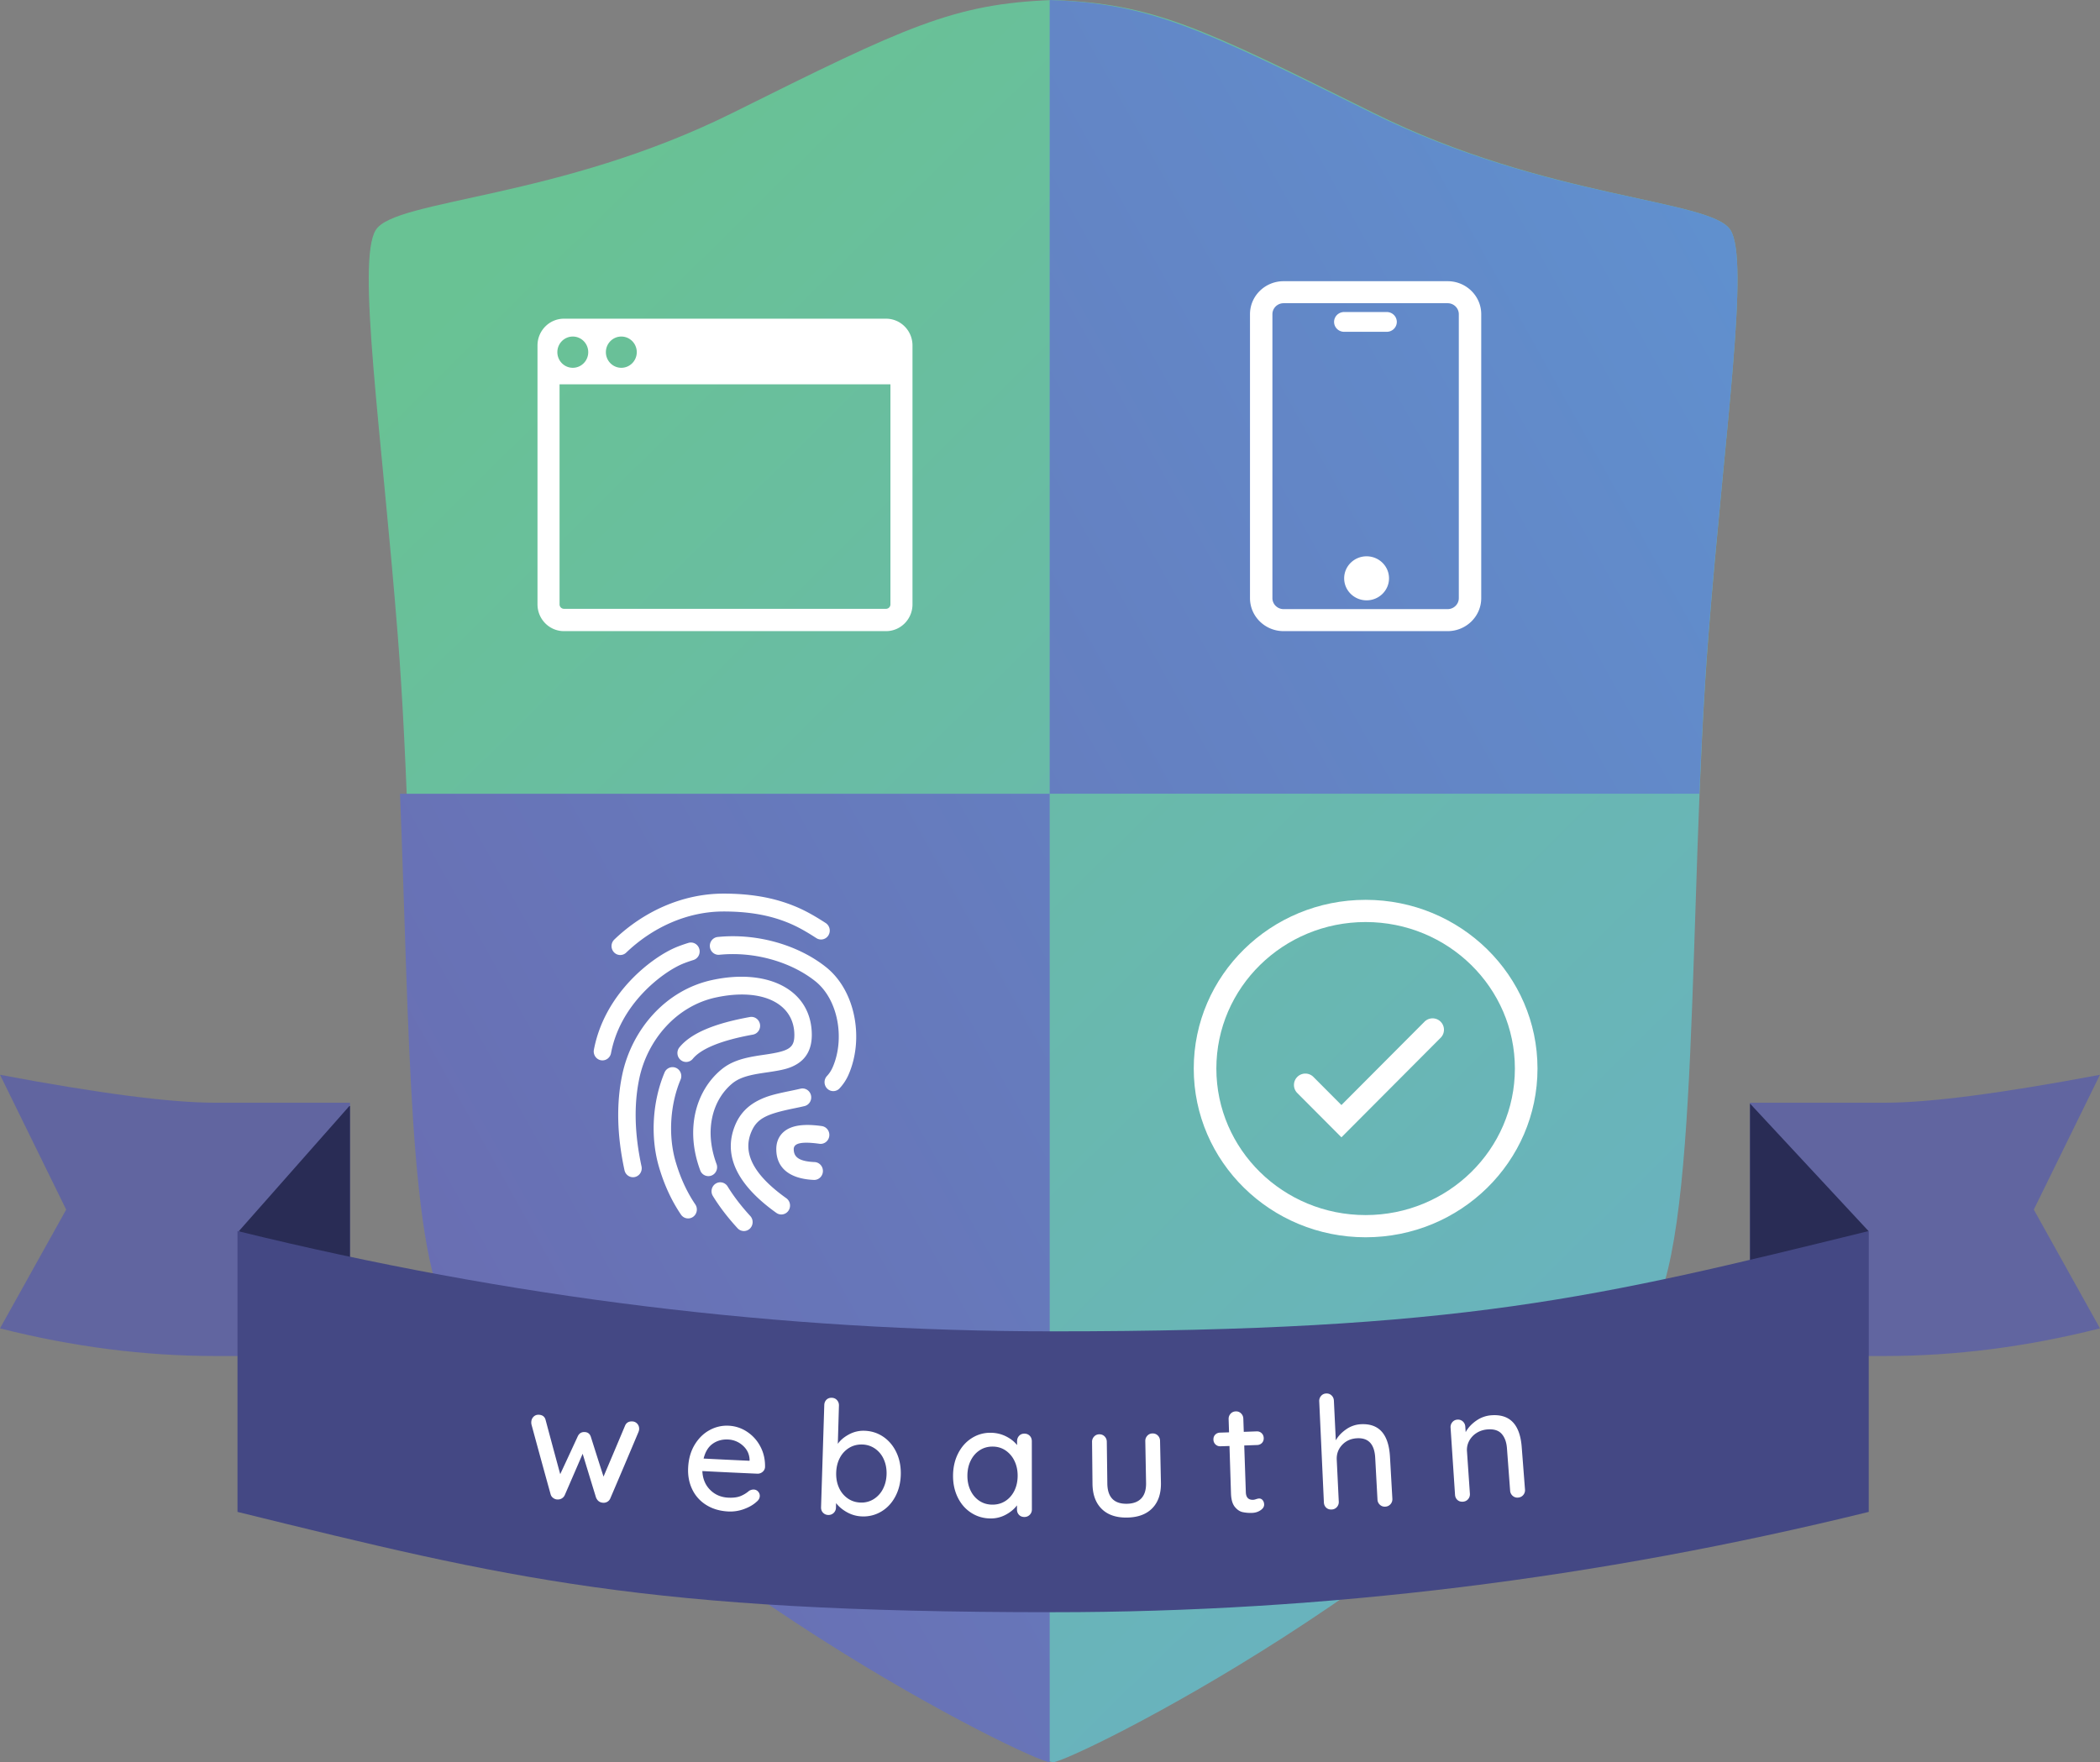 <svg xmlns="http://www.w3.org/2000/svg" viewBox="0 0 336 282"><rect x="0" y="0" width="336" height="282" fill="#808080" stroke="none"/><defs><linearGradient id="a" x1="112.54" x2="258.15" y1="19.633" y2="208.94" gradientTransform="scale(.881 1.135)" gradientUnits="userSpaceOnUse"><stop offset="0" stop-color="#69C294"/><stop offset="1" stop-color="#69B3BD"/></linearGradient><linearGradient id="c" x1="326.37" x2="75.401" y1="31.51" y2="216.48" gradientTransform="scale(.871 1.148)" gradientUnits="userSpaceOnUse"><stop offset="0" stop-color="#6091CF"/><stop offset="1" stop-color="#6A6BB0"/></linearGradient></defs><g fill-rule="evenodd"><path fill="url(#a)" d="m169.5 1.006.153.006c15.776.6 23.354 4.231 51.1 18.044 27.748 13.813 54.01 13.809 57.12 18.752s-.941 32.27-3.506 64.748c-3.419 43.309-1.13 98.459-9.805 109.82-31.245 40.908-92.349 70.628-95.063 70.628-2.714-.006-63.817-29.726-95.062-70.634-8.675-11.357-6.386-66.507-9.805-109.82-2.565-32.478-6.617-59.805-3.507-64.748s29.373-4.94 57.12-18.752c27.747-13.813 35.326-17.444 51.101-18.044L169.5 1z" transform="translate(-1 -1)"/><path fill="url(#c)" d="M272.9 128.02H168.95V1v.003l.154.006c15.855.6 23.472 4.232 51.359 18.045s54.282 13.809 57.408 18.752-.947 32.27-3.525 64.748c-.65 8.191-1.094 16.807-1.447 25.469zM168.95 283c-2.728-.006-64.139-29.726-95.542-70.635-7.069-9.208-6.894-47.208-8.406-84.342h103.95z" transform="translate(-1 -1)"/><g fill="#fff" fill-rule="nonzero"><path d="M218.5 198c-15.188 0-27.5-12.088-27.5-27s12.312-27 27.5-27 27.5 12.088 27.5 27-12.312 27-27.5 27m0-3.553c13.189 0 23.882-10.498 23.882-23.447s-10.692-23.447-23.882-23.447-23.882 10.498-23.882 23.447 10.692 23.447 23.882 23.447"/><path d="m214.63 176.84 13.253-13.3a1.823 1.823 0 1 1 2.581 2.573l-15.834 15.89-7.102-7.127a1.823 1.823 0 0 1 2.581-2.573zM89.529 61.505v35.21a.71.71 0 0 0 .706.714h51.529a.71.71 0 0 0 .706-.714v-35.21zM90.235 51h51.529c2.339 0 4.235 1.919 4.235 4.286v41.429c0 2.367-1.896 4.285-4.235 4.285h-51.53C87.897 101 86 99.082 86 96.715v-41.43C86 52.92 87.896 51 90.235 51m1.412 7.857c1.364 0 2.47-1.12 2.47-2.5s-1.106-2.5-2.47-2.5-2.47 1.12-2.47 2.5 1.105 2.5 2.47 2.5m7.764 0c1.365 0 2.471-1.12 2.471-2.5s-1.106-2.5-2.47-2.5-2.471 1.12-2.471 2.5 1.106 2.5 2.47 2.5M205.38 48.522c-.99 0-1.794.788-1.794 1.761v45.434c0 .973.803 1.761 1.794 1.761h26.236c.99 0 1.794-.788 1.794-1.761V50.283c0-.973-.803-1.761-1.794-1.761zm0-3.522h26.236c2.972 0 5.382 2.365 5.382 5.283v45.434c0 2.918-2.41 5.283-5.382 5.283H205.38c-2.972 0-5.382-2.365-5.382-5.283V50.283c0-2.918 2.41-5.283 5.382-5.283m9.687 8.1c-.891 0-1.614-.709-1.614-1.584s.723-1.585 1.614-1.585h6.807c.892 0 1.615.71 1.615 1.585s-.723 1.585-1.615 1.585zm3.588 42.97c-1.981 0-3.588-1.577-3.588-3.522s1.607-3.522 3.588-3.522 3.588 1.577 3.588 3.522-1.606 3.522-3.588 3.522M134.33 174.17a1.37 1.37 0 0 1-1.973.042 1.455 1.455 0 0 1-.04-2.022c.382-.408.695-.89.942-1.468 1.924-4.498.873-10.761-2.807-13.696-3.781-3.016-9.612-4.811-15.346-4.236-.767.077-1.45-.497-1.525-1.283s.486-1.486 1.253-1.563c6.455-.648 12.995 1.366 17.332 4.825 4.765 3.801 6.053 11.48 3.649 17.1a7.8 7.8 0 0 1-1.485 2.3zm-19.684 12.106c.274.738-.087 1.564-.807 1.845a1.386 1.386 0 0 1-1.801-.827c-2.472-6.65-.67-12.761 3.348-16.112 1.414-1.18 3.081-1.769 5.493-2.178.43-.073.626-.103 1.565-.24 3.796-.556 4.653-1.055 4.653-3.132 0-5.016-5.093-7.609-12.549-6.008-6.436 1.382-10.989 6.915-12.261 12.968-.879 4.182-.765 8.867.356 14.06.166.771-.31 1.534-1.062 1.705s-1.497-.317-1.663-1.088c-1.203-5.576-1.327-10.67-.36-15.279 1.488-7.076 6.796-13.528 14.418-15.165 8.969-1.925 15.912 1.609 15.912 8.806 0 2.205-.851 3.77-2.463 4.71-1.115.649-2.192.903-4.586 1.253-.915.134-1.103.162-1.504.23-1.974.336-3.236.782-4.187 1.575-3.11 2.595-4.533 7.416-2.502 12.877zm5.396 8.319c.528.575.5 1.48-.061 2.02s-1.445.513-1.972-.062c-1.587-1.73-2.9-3.451-3.949-5.159-.41-.668-.214-1.551.438-1.972s1.514-.219 1.924.45c.95 1.547 2.153 3.123 3.62 4.723m11.447-14.39c.764.107 1.298.828 1.193 1.61s-.808 1.33-1.571 1.223c-3.079-.432-4.114-.02-4.114.857 0 1.298.885 1.961 3.334 2.069.77.034 1.368.7 1.334 1.49-.033.789-.684 1.4-1.453 1.367-3.778-.166-6.006-1.835-6.006-4.926 0-1.618.831-2.846 2.314-3.437 1.214-.485 2.856-.55 4.97-.253m-20.244 12.535c.44.648.283 1.54-.35 1.99s-1.502.29-1.942-.359q-2.276-3.36-3.53-7.665c-1.4-4.806-1.022-10.494.905-15.07a1.383 1.383 0 0 1 1.834-.746c.708.313 1.034 1.154.729 1.879-1.671 3.968-2.004 8.966-.794 13.119q1.132 3.877 3.148 6.852m-.395-23.305c-.496.604-1.376.682-1.966.174s-.666-1.41-.17-2.014c1.854-2.26 5.597-3.821 11.266-4.842.759-.137 1.482.383 1.616 1.16.133.778-.374 1.52-1.133 1.656-5.076.914-8.292 2.255-9.613 3.866zm21.258-21.726a1.45 1.45 0 0 1 .437 1.972 1.376 1.376 0 0 1-1.925.447c-2.142-1.384-3.654-2.19-5.627-2.879-2.589-.903-5.575-1.385-9.229-1.385-5.864 0-11.41 2.592-15.571 6.581-.563.54-1.446.51-1.972-.067a1.455 1.455 0 0 1 .065-2.021c4.646-4.454 10.848-7.352 17.478-7.352 3.954 0 7.243.53 10.13 1.537 2.217.774 3.904 1.674 6.215 3.167zm-6.3 44.04c.632.452.788 1.343.347 1.991-.44.648-1.31.807-1.942.356-6.211-4.433-8.57-9.15-6.617-13.97.772-1.904 2.074-3.216 3.875-4.095 1.282-.625 2.386-.922 4.896-1.438l.115-.024c.758-.156 1.16-.242 1.6-.347.751-.178 1.501.3 1.676 1.07.174.77-.293 1.537-1.044 1.716-.475.113-.898.204-1.682.365l-.116.024c-4.356.895-5.85 1.625-6.742 3.826-1.348 3.325.376 6.774 5.634 10.527m-15.661-40.86c.738-.226 1.516.204 1.737.96s-.198 1.554-.937 1.78q-.743.228-1.475.511c-1.907.738-4.432 2.482-6.543 4.701-2.644 2.78-4.482 6.073-5.167 9.694-.147.775-.88 1.281-1.636 1.131s-1.25-.9-1.104-1.676c.797-4.209 2.906-7.988 5.908-11.145 2.388-2.51 5.254-4.49 7.555-5.38q.825-.319 1.662-.576z"/></g><path fill="#6165a0" d="M.006 172q23.742 4.468 34.391 4.468H56V217H34.397Q17.444 217 0 212.576l10.59-19.004z"/><path fill="#292c55" d="m38.233 197 17.661-20H56v40h-1.556z"/><path fill="#6165a0" d="m335.99 172-10.583 21.572 10.59 19.004Q318.552 217 301.599 217h-21.602v-40.532h21.602q10.65 0 34.391-4.468z"/><path fill="#292c55" d="M281.56 217H280v-40.4l18.96 20.4z"/><path fill="#444884" d="M38 197q65.25 16.053 130.5 16.053c65.25 0 87-5.35 130.5-16.053v44.947Q233.75 258 168.5 258c-65.25 0-87-5.35-130.5-16.053z"/><path fill="#fff" d="M101.98 227.86q.314.36.282.886-.01.175-.128.47a1603 1603 0 0 1-4.49 10.58 1.12 1.12 0 0 1-.54.569 1.2 1.2 0 0 1-.762.1q-.675-.097-.98-.822-1.076-3.498-2.137-6.998-1.43 3.322-2.875 6.64a1.2 1.2 0 0 1-.464.507 1.2 1.2 0 0 1-.618.168 1.14 1.14 0 0 1-.727-.219 1.06 1.06 0 0 1-.446-.625q-1.545-5.558-3.049-11.12a1.5 1.5 0 0 1-.037-.482q.039-.5.388-.825.349-.326.868-.285.84.067 1.033.837 1.156 4.335 2.338 8.667 1.412-3.03 2.81-6.064.35-.729 1.144-.673.743.053.966.824.996 3.155 2.008 6.306 1.734-4.073 3.445-8.152.319-.735 1.187-.68.47.03.784.39zm12.061 3.175q-1.058.738-1.464 2.377 3.674.19 7.349.354l.008-.2q-.068-1.336-1.087-2.238a3.74 3.74 0 0 0-2.36-.965q-1.39-.066-2.447.672zm7.959 4.517a1.2 1.2 0 0 1-.837.279 998 998 0 0 1-8.787-.418q.082 1.841 1.243 3.006 1.16 1.166 2.915 1.25 1.204.056 1.97-.26a4.9 4.9 0 0 0 1.366-.844q.385-.21.736-.194a.95.95 0 0 1 .7.332q.275.313.26.715-.022.527-.54.932-.758.696-1.985 1.144a6.3 6.3 0 0 1-2.483.388q-2.035-.096-3.537-1.03a5.93 5.93 0 0 1-2.26-2.506q-.76-1.576-.657-3.507c.074-1.405.425-2.62 1.051-3.653q.939-1.545 2.383-2.327a5.7 5.7 0 0 1 3.053-.703 5.75 5.75 0 0 1 2.938.966 6.3 6.3 0 0 1 2.138 2.382q.785 1.491.738 3.299-.043.45-.405.75m17.81 4.338a4.1 4.1 0 0 0 1.479-1.649q.535-1.055.564-2.36.028-1.306-.46-2.372a4.05 4.05 0 0 0-1.393-1.691 3.7 3.7 0 0 0-2.048-.655q-1.169-.03-2.104.545a4.05 4.05 0 0 0-1.477 1.603q-.54 1.027-.58 2.356-.04 1.332.442 2.401a4.1 4.1 0 0 0 1.393 1.712q.91.641 2.09.672a3.66 3.66 0 0 0 2.095-.562m1.501-9.976q1.345.912 2.098 2.483.752 1.574.716 3.532-.037 1.959-.858 3.524-.821 1.566-2.221 2.413a5.5 5.5 0 0 1-3.06.804 5.25 5.25 0 0 1-2.422-.644q-1.114-.609-1.791-1.485l-.021.729a1.18 1.18 0 0 1-1.242 1.167 1.15 1.15 0 0 1-.83-.366q-.33-.349-.312-.876l.515-16.342q.017-.528.348-.856t.85-.312q.517.016.84.378t.309.863l-.18 6.126q.623-.885 1.783-1.505a4.85 4.85 0 0 1 2.447-.587q1.686.045 3.031.954zm19.565 10.28q.916-.6 1.432-1.655.513-1.054.515-2.385.001-1.305-.507-2.362a4.17 4.17 0 0 0-1.415-1.673q-.906-.619-2.073-.625-1.17-.007-2.08.59-.913.596-1.432 1.646-.52 1.05-.532 2.38-.012 1.333.492 2.391.503 1.06 1.414 1.67t2.09.615q1.18.006 2.096-.593zm3.878-10.43q.336.338.336.89l.01 10.9a1.18 1.18 0 0 1-1.204 1.206q-.528 0-.854-.34-.327-.34-.325-.866v-.653q-.653.879-1.785 1.49a5 5 0 0 1-2.44.605q-1.71-.01-3.096-.901-1.386-.892-2.16-2.47-.772-1.58-.749-3.538.023-1.959.823-3.52t2.173-2.427a5.46 5.46 0 0 1 3.009-.857q1.314.007 2.441.563t1.797 1.41l.001-.602q0-.528.324-.88.322-.35.844-.35.52 0 .855.34zm20.5-.04q.341.345.352.847l.14 6.68q.056 2.611-1.358 4.085-1.416 1.475-4.055 1.518-2.615.042-4.063-1.386t-1.473-4.04l-.069-6.68a1.2 1.2 0 0 1 .326-.857q.331-.355.827-.362.522-.006.86.341.34.349.346.85l.085 6.68q.041 3.291 3.126 3.245 1.53-.025 2.318-.87.785-.844.755-2.476l-.124-6.68q-.01-.5.319-.86.328-.356.824-.368.52-.01.863.334m13.824 1.593.255 7.48q.042 1.256 1.17 1.215.175-.006.474-.106.298-.098.472-.105a.69.69 0 0 1 .562.255q.235.268.251.694.02.527-.569.927-.589.399-1.342.426a6.1 6.1 0 0 1-1.526-.122q-.696-.15-1.259-.849-.563-.696-.608-2.153l-.241-7.58-1.442.045a1.06 1.06 0 0 1-.792-.289 1.08 1.08 0 0 1-.334-.781q-.015-.477.287-.788.303-.31.773-.325l1.439-.047-.068-2.108q-.015-.502.307-.865.323-.362.842-.38a1.1 1.1 0 0 1 .84.323q.345.34.363.841l.072 2.109 2.058-.075q.47-.018.793.284.32.302.34.779.017.476-.282.79a1.08 1.08 0 0 1-.772.33zm23.32 1.82.38 6.694q.029.502-.291.872a1.15 1.15 0 0 1-.845.402 1.12 1.12 0 0 1-.861-.304 1.18 1.18 0 0 1-.385-.833l-.364-6.696c-.12-2.173-1.088-3.207-2.908-3.11q-1.465.078-2.388 1.069-.923.99-.857 2.37.163 3.348.324 6.697.025.502-.297.87a1.15 1.15 0 0 1-.85.394q-.527.026-.869-.298-.342-.322-.366-.85l-.744-16.157a1.2 1.2 0 0 1 .293-.869q.316-.366.81-.39.518-.027.868.308.35.336.374.837l.307 6.346q.573-1.009 1.655-1.756a4.5 4.5 0 0 1 2.344-.817c2.905-.158 4.462 1.575 4.67 5.22zm21.075-1.59.526 6.81q.04.501-.272.878a1.16 1.16 0 0 1-.838.42 1.12 1.12 0 0 1-.866-.285 1.18 1.18 0 0 1-.403-.826l-.508-6.786q-.112-1.477-.847-2.302-.736-.825-2.248-.71-.992.074-1.767.57a3.36 3.36 0 0 0-1.184 1.27 3 3 0 0 0-.35 1.648l.467 6.79q.035.501-.28.876t-.841.412q-.527.036-.875-.28-.35-.315-.384-.841l-.712-10.725a1.2 1.2 0 0 1 .278-.875q.31-.374.806-.409.52-.036.879.29.358.329.393.829l.06.877q.576-1.048 1.68-1.82a4.76 4.76 0 0 1 2.414-.873c2.968-.225 4.592 1.455 4.872 5.061z"/></g></svg>